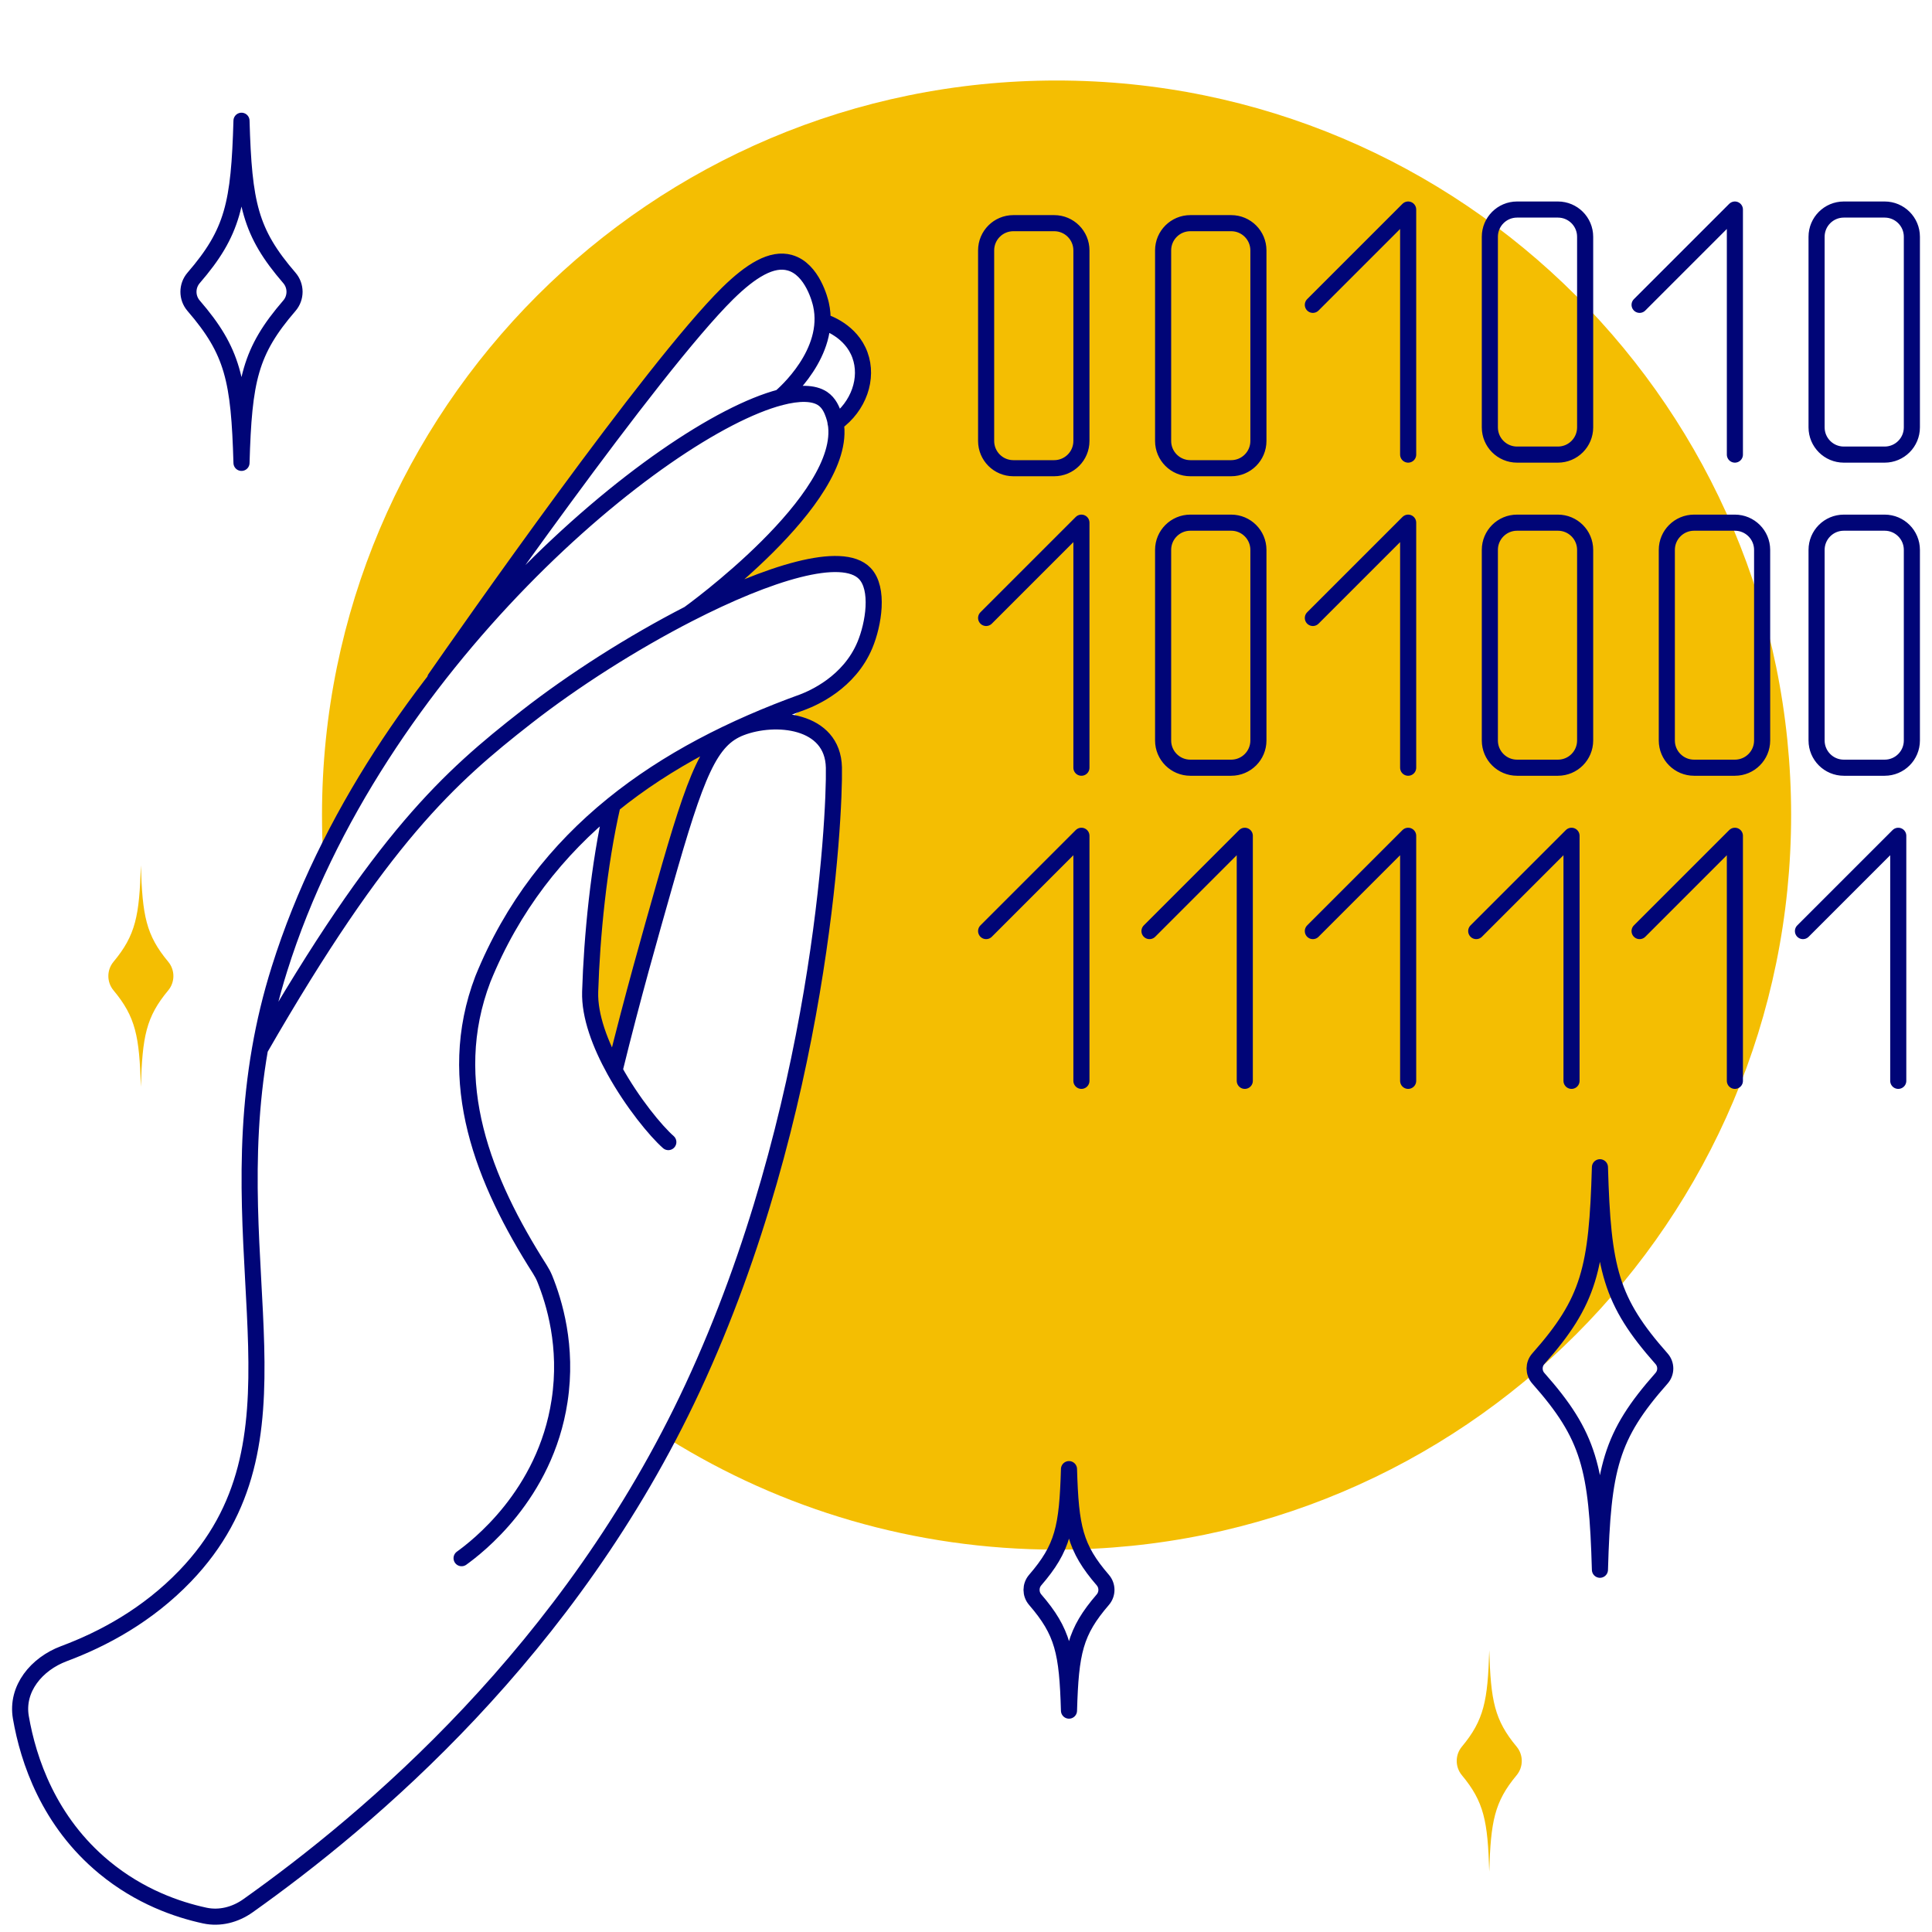 <svg width="120" height="120" viewBox="0 0 120 120" fill="none" xmlns="http://www.w3.org/2000/svg">
<path d="M7.051 59.736C8.427 58.084 8.656 56.884 8.75 53.75C8.844 56.884 9.073 58.084 10.449 59.736C10.877 60.25 10.877 61 10.449 61.514C9.073 63.166 8.844 64.366 8.75 67.5C8.656 64.366 8.427 63.166 7.051 61.514C6.623 61 6.623 60.25 7.051 59.736Z" fill="#F4BE02"/>
<path d="M90.801 108.486C92.177 106.834 92.406 105.634 92.5 102.5C92.594 105.634 92.823 106.834 94.199 108.486C94.627 109 94.627 109.75 94.199 110.264C92.823 111.916 92.594 113.116 92.5 116.25C92.406 113.116 92.177 111.916 90.801 110.264C90.373 109.75 90.373 109 90.801 108.486Z" fill="#F4BE02"/>
<path d="M65.625 96.25C90.823 96.25 111.25 75.823 111.25 50.625C111.25 25.427 90.823 5 65.625 5C40.427 5 20 25.427 20 50.625C20 51.464 20.023 52.297 20.067 53.125C22.545 49.167 28.125 40.375 30.625 36.875C33.125 33.375 39.167 25 41.875 21.25C43.542 19.583 47 16.25 47.5 16.25C48.125 16.25 49.375 16.25 50 16.875C50.5 17.375 51.042 19.167 51.25 20C52.083 20.417 53.75 21.5 53.75 22.5C53.75 23.5 52.5 25.417 51.875 26.25C51.667 27.292 51 29.75 50 31.25C49 32.75 45.833 35.625 44.375 36.875C46.875 36.042 52.125 34.5 53.125 35C54.375 35.625 54.375 38.125 53.75 40C53.25 41.5 50.625 43.542 49.375 44.375V45C49.792 45 50.75 45.25 51.25 46.25C51.75 47.25 51.458 52.5 51.25 55L48.75 68.75C47.917 72.083 45.875 79.75 44.375 83.75C42.875 87.75 41.852 89.167 41.529 89.375C48.521 93.733 56.779 96.25 65.625 96.25Z" fill="#F4BE02"/>
<path d="M36.875 62.5L38.125 65.625C39.167 62.5 41.25 56.125 41.25 55.625C41.25 55.125 43.333 49.167 44.375 46.25L38.125 50L36.875 62.5Z" fill="#F4BE02"/>
<path d="M16.149 65.153C23.712 52.009 27.931 48.262 32.67 44.56C35.612 42.257 39.298 39.913 42.781 38.127M16.149 65.153C13.734 79.009 19.479 89.582 11.501 97.889C9.16 100.322 6.426 101.795 3.971 102.712C2.277 103.345 0.987 104.887 1.296 106.672C1.757 109.333 3.025 113.139 6.476 115.988C8.684 117.811 11.026 118.613 12.715 118.978C13.652 119.181 14.617 118.928 15.402 118.37C22.914 113.036 35.412 102.546 43.029 86.186C50.984 69.098 51.857 50.66 51.795 47.675C51.733 44.69 48.137 44.383 46.02 45.196C44.09 45.938 43.258 47.975 41.261 55.013C40.388 58.092 39.31 61.845 38.171 66.484M16.149 65.153C16.43 63.538 16.822 61.879 17.36 60.174C23.285 41.304 41.093 26.613 48.465 24.68M42.781 38.127C47.749 35.579 52.306 34.163 53.71 35.615C54.622 36.557 54.261 38.769 53.723 40.058C52.743 42.41 50.491 43.36 49.886 43.595C45.485 45.185 41.446 47.238 38.05 49.994M42.781 38.127C42.781 38.127 52.71 31.003 51.908 26.273M38.05 49.994C34.603 52.791 31.82 56.312 29.993 60.81C27.55 67.213 30.053 73.378 33.529 78.836C33.649 79.025 33.755 79.221 33.839 79.428C34.419 80.866 35.276 83.621 34.754 87.019C33.865 92.887 29.572 96.131 28.67 96.782M38.05 49.994C37.186 53.746 36.76 58.217 36.656 61.599C36.609 63.115 37.284 64.88 38.171 66.484M38.171 66.484C39.284 68.494 40.731 70.249 41.511 70.937M48.465 24.68C49.631 24.374 50.536 24.387 51.092 24.754C51.508 25.033 51.674 25.478 51.775 25.762C51.835 25.929 51.879 26.1 51.908 26.273M48.465 24.68C48.717 24.467 51.665 21.905 50.994 18.914C50.951 18.713 50.472 16.716 49.061 16.32C47.947 16.001 46.646 16.8 45.193 18.227C40.492 22.87 28.9 39.46 27.032 42.14M48.465 24.68C48.461 24.683 48.457 24.686 48.454 24.689M51.908 26.273C53.349 25.244 53.94 23.489 53.412 22.051C52.865 20.548 51.341 20.044 51.137 19.978M51.908 26.273C51.905 26.275 51.902 26.277 51.899 26.279M61.25 38.383L67.169 32.464V47.684M61.25 57.831L67.169 51.912V67.133M71.397 57.831L77.316 51.912V67.133M81.544 57.831L87.463 51.912V67.133M91.691 57.831L97.61 51.912V67.133M101.838 57.831L107.757 51.912V67.133M111.985 57.831L117.904 51.912V67.133M81.544 18.934L87.463 13.015V28.236M81.544 38.383L87.463 32.464V47.684M101.838 18.934L107.757 13.015V28.236M15 7.5C14.851 12.659 14.47 14.427 12.026 17.261C11.599 17.756 11.599 18.494 12.026 18.989C14.47 21.823 14.851 23.591 15 28.75C15.149 23.591 15.53 21.823 17.974 18.989C18.401 18.494 18.401 17.756 17.974 17.261C15.53 14.427 15.149 12.659 15 7.5ZM73.934 32.464H76.471C77.405 32.464 78.162 33.221 78.162 34.155V45.993C78.162 46.927 77.405 47.684 76.471 47.684H73.934C73 47.684 72.243 46.927 72.243 45.993V34.155C72.243 33.221 73 32.464 73.934 32.464ZM94.228 13.015H96.765C97.699 13.015 98.456 13.772 98.456 14.706V26.544C98.456 27.479 97.699 28.236 96.765 28.236H94.228C93.294 28.236 92.537 27.479 92.537 26.544V14.706C92.537 13.772 93.294 13.015 94.228 13.015ZM94.228 32.464H96.765C97.699 32.464 98.456 33.221 98.456 34.155V45.993C98.456 46.927 97.699 47.684 96.765 47.684H94.228C93.294 47.684 92.537 46.927 92.537 45.993V34.155C92.537 33.221 93.294 32.464 94.228 32.464ZM114.522 13.015H117.059C117.993 13.015 118.75 13.772 118.75 14.706V26.544C118.75 27.479 117.993 28.236 117.059 28.236H114.522C113.588 28.236 112.831 27.479 112.831 26.544V14.706C112.831 13.772 113.588 13.015 114.522 13.015ZM114.522 32.464H117.059C117.993 32.464 118.75 33.221 118.75 34.155V45.993C118.75 46.927 117.993 47.684 117.059 47.684H114.522C113.588 47.684 112.831 46.927 112.831 45.993V34.155C112.831 33.221 113.588 32.464 114.522 32.464ZM105.221 32.464H107.757C108.691 32.464 109.449 33.221 109.449 34.155V45.993C109.449 46.927 108.691 47.684 107.757 47.684H105.221C104.287 47.684 103.529 46.927 103.529 45.993V34.155C103.529 33.221 104.287 32.464 105.221 32.464ZM73.934 13.861H76.471C77.405 13.861 78.162 14.618 78.162 15.552V27.39C78.162 28.324 77.405 29.081 76.471 29.081H73.934C73 29.081 72.243 28.324 72.243 27.39V15.552C72.243 14.618 73 13.861 73.934 13.861ZM62.941 13.861H65.478C66.412 13.861 67.169 14.618 67.169 15.552V27.39C67.169 28.324 66.412 29.081 65.478 29.081H62.941C62.007 29.081 61.25 28.324 61.25 27.39V15.552C61.25 14.618 62.007 13.861 62.941 13.861ZM66.397 91.25C66.291 94.892 66.023 96.139 64.298 98.14C63.996 98.49 63.996 99.01 64.298 99.36C66.023 101.361 66.291 102.608 66.397 106.25C66.503 102.608 66.771 101.361 68.496 99.36C68.798 99.01 68.798 98.49 68.496 98.14C66.771 96.139 66.503 94.892 66.397 91.25ZM99.375 72.5C99.194 78.816 98.72 80.811 95.546 84.396C95.242 84.74 95.242 85.26 95.546 85.604C98.72 89.189 99.194 91.184 99.375 97.5C99.556 91.184 100.03 89.189 103.204 85.604C103.508 85.26 103.508 84.74 103.204 84.396C100.03 80.811 99.556 78.816 99.375 72.5Z" stroke="#000577" stroke-linecap="round" stroke-linejoin="round"/>
</svg>
